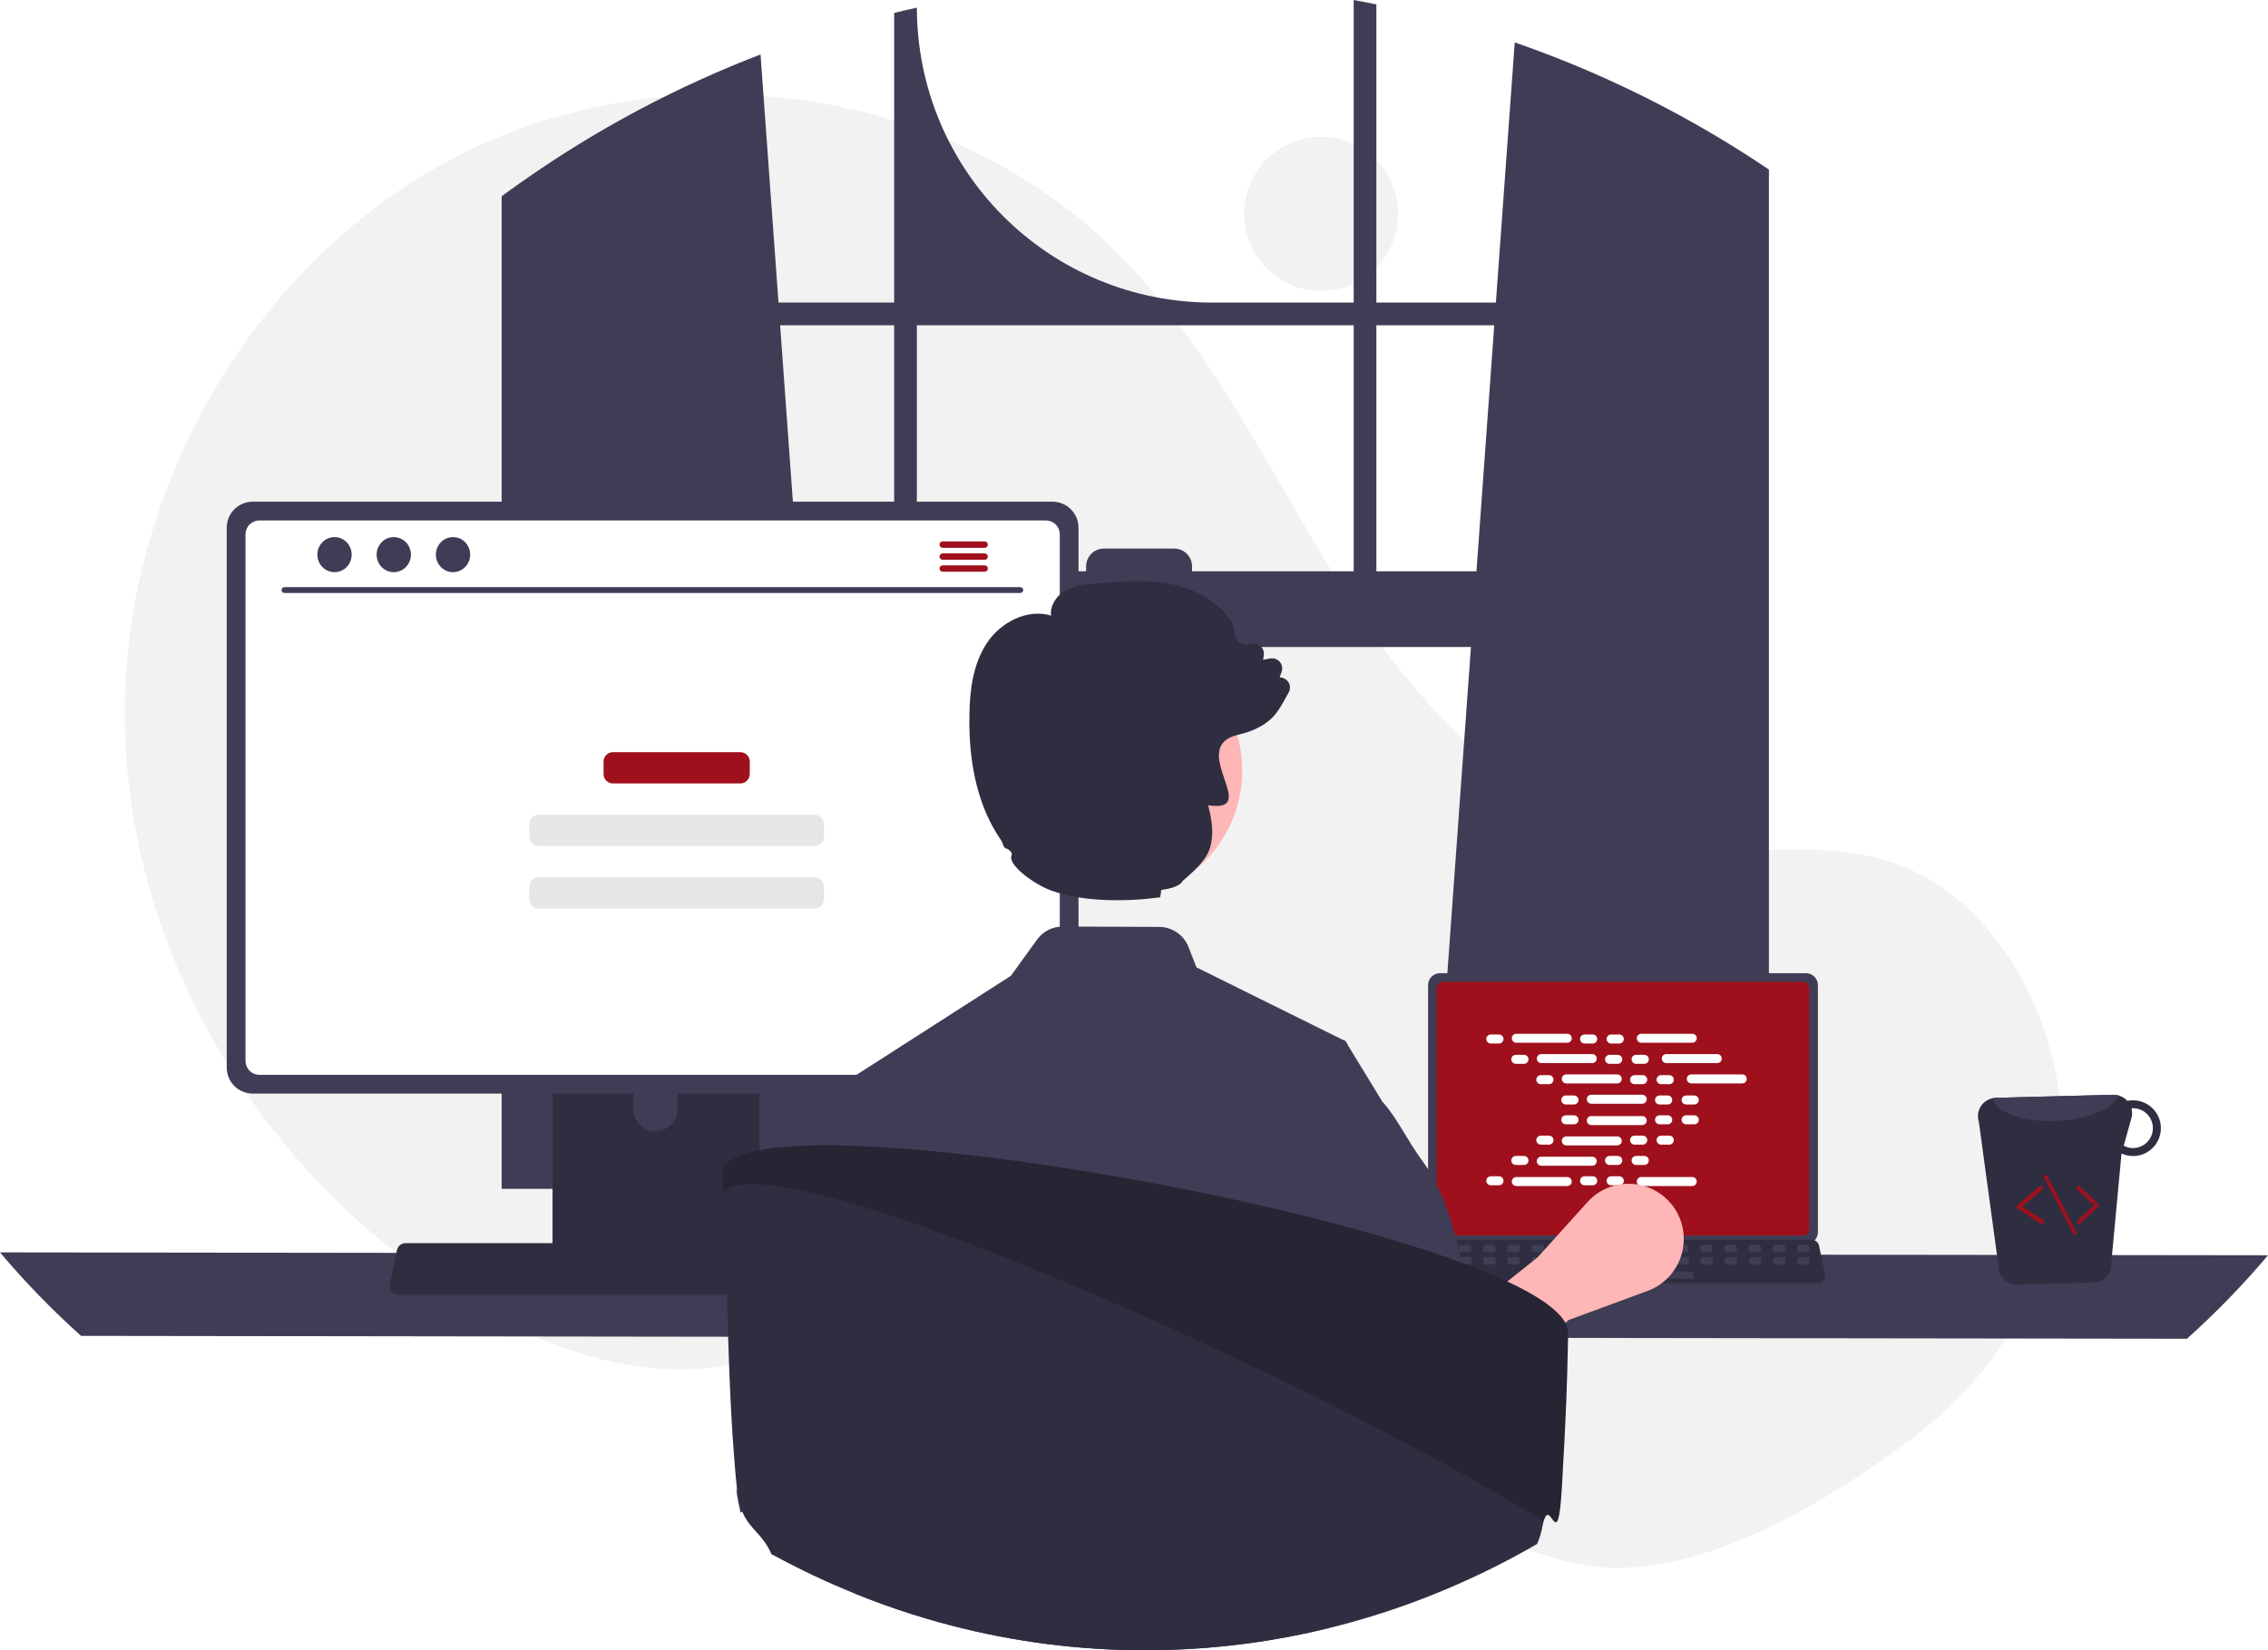 <svg width="415" height="302" viewBox="0 0 415 302" fill="none" xmlns="http://www.w3.org/2000/svg">
<g clip-path="url(#clip0_948_150)" filter="url(#filter0_i_948_150)">
<path d="M241.737 53.239C249.515 53.239 255.82 46.93 255.82 39.148C255.82 31.366 249.515 25.057 241.737 25.057C233.959 25.057 227.654 31.366 227.654 39.148C227.654 46.93 233.959 53.239 241.737 53.239Z" fill="#F2F2F2"/>
<path d="M350.983 262.364C371.916 246.411 381.914 219.604 375.655 194.032C375.499 193.396 375.335 192.762 375.162 192.13C371.013 176.951 360.747 162.524 345.784 157.674C333.221 153.601 319.507 156.733 306.4 155.113C280.671 151.934 260.724 131.104 246.688 109.296C232.653 87.487 221.866 63.075 203.216 45.058C172.474 15.359 122.327 8.965 84.212 28.297C46.096 47.628 21.817 90.517 22.853 133.26C23.888 176.004 49.249 216.87 86.079 238.552C99.609 246.518 115.258 252.16 130.832 250.186C144.345 248.472 156.623 241.208 170.073 239.051C191.218 235.66 212.229 245.226 230.519 256.373C248.808 267.52 266.474 280.733 287.258 285.901C307.438 290.919 332.44 276.496 350.983 262.364Z" fill="#F2F2F2"/>
<path d="M320.908 29.194C320.449 28.888 319.985 28.598 319.526 28.302C306.261 19.814 292.044 12.918 277.167 7.758L273.718 55.37H251.85V0.807C250.474 0.522 249.086 0.253 247.699 -3.05176e-05V55.37H221.712C207.406 55.37 193.686 49.684 183.57 39.562C173.454 29.44 167.771 15.713 167.771 1.399C166.379 1.699 164.997 2.021 163.615 2.364V55.37H142.449L139.163 9.969C123.875 15.835 109.361 23.55 95.944 32.941C95.712 33.099 95.48 33.263 95.254 33.421C94.088 34.239 92.938 35.073 91.793 35.918V217.558H154.174L153.071 202.28L147.006 118.397H269.156L263.09 202.28L261.988 217.558H323.677V31.031C322.759 30.408 321.836 29.796 320.908 29.194ZM163.615 104.544H146.004L142.749 59.528H163.615V104.544ZM247.699 104.544H218.121V103.652C218.121 103.224 218.036 102.799 217.872 102.403C217.708 102.007 217.467 101.647 217.164 101.344C216.861 101.041 216.501 100.801 216.105 100.638C215.709 100.474 215.284 100.39 214.856 100.391H201.997C201.569 100.391 201.145 100.475 200.749 100.639C200.354 100.803 199.994 101.043 199.691 101.346C199.389 101.649 199.149 102.008 198.985 102.404C198.821 102.8 198.737 103.224 198.737 103.652V104.544H167.771V59.528H247.699V104.544ZM251.85 104.544V59.528H273.417L270.163 104.544H251.85Z" fill="#3F3D56"/>
<path d="M0 229.19C4.582 234.622 9.538 239.727 14.832 244.468L400.168 244.996C405.462 240.255 410.418 235.15 415 229.718L0 229.19Z" fill="#3F3D56"/>
<path d="M261.31 180.269V225.498C261.31 226.075 261.539 226.627 261.946 227.035C262.354 227.443 262.906 227.672 263.482 227.672H330.469C331.045 227.672 331.598 227.443 332.005 227.035C332.412 226.627 332.641 226.075 332.642 225.498V180.269C332.641 179.694 332.411 179.142 332.004 178.735C331.597 178.328 331.045 178.099 330.469 178.098H263.482C262.907 178.099 262.355 178.328 261.948 178.735C261.54 179.142 261.311 179.694 261.31 180.269Z" fill="#3F3D56"/>
<path d="M262.881 180.832V224.94C262.881 225.248 263.004 225.544 263.222 225.761C263.439 225.979 263.734 226.102 264.042 226.102H329.912C330.219 226.102 330.514 225.979 330.732 225.761C330.95 225.544 331.072 225.248 331.073 224.94V180.832C331.073 180.524 330.95 180.228 330.733 180.01C330.515 179.792 330.22 179.669 329.912 179.668H264.042C263.734 179.669 263.439 179.792 263.221 180.01C263.003 180.228 262.881 180.524 262.881 180.832Z" fill="#9F101C"/>
<path d="M259.909 234.319C260.031 234.473 260.187 234.597 260.365 234.682C260.542 234.767 260.737 234.811 260.934 234.81H332.661C332.857 234.81 333.051 234.766 333.228 234.681C333.405 234.597 333.561 234.474 333.685 234.321C333.808 234.169 333.896 233.991 333.942 233.8C333.989 233.609 333.992 233.411 333.951 233.218L332.838 227.927C332.792 227.711 332.692 227.51 332.549 227.343C332.405 227.175 332.222 227.046 332.016 226.967C331.867 226.909 331.708 226.879 331.548 226.879H262.043C261.882 226.879 261.724 226.909 261.574 226.967C261.368 227.046 261.185 227.175 261.042 227.343C260.898 227.51 260.799 227.711 260.752 227.927L259.639 233.218C259.599 233.41 259.603 233.609 259.65 233.799C259.696 233.99 259.785 234.167 259.909 234.319Z" fill="#2F2E41"/>
<path d="M329.086 229.158H330.781C330.923 229.158 331.038 229.043 331.038 228.901V228.09C331.038 227.947 330.923 227.832 330.781 227.832H329.086C328.944 227.832 328.829 227.947 328.829 228.09V228.901C328.829 229.043 328.944 229.158 329.086 229.158Z" fill="#3F3D56"/>
<path d="M324.668 229.158H326.362C326.504 229.158 326.62 229.043 326.62 228.901V228.09C326.62 227.947 326.504 227.832 326.362 227.832H324.668C324.526 227.832 324.41 227.947 324.41 228.09V228.901C324.41 229.043 324.526 229.158 324.668 229.158Z" fill="#3F3D56"/>
<path d="M320.25 229.158H321.944C322.086 229.158 322.201 229.043 322.201 228.901V228.09C322.201 227.947 322.086 227.832 321.944 227.832H320.25C320.107 227.832 319.992 227.947 319.992 228.09V228.901C319.992 229.043 320.107 229.158 320.25 229.158Z" fill="#3F3D56"/>
<path d="M315.832 229.158H317.526C317.668 229.158 317.783 229.043 317.783 228.901V228.09C317.783 227.947 317.668 227.832 317.526 227.832H315.832C315.689 227.832 315.574 227.947 315.574 228.09V228.901C315.574 229.043 315.689 229.158 315.832 229.158Z" fill="#3F3D56"/>
<path d="M311.413 229.158H313.107C313.249 229.158 313.365 229.043 313.365 228.901V228.09C313.365 227.947 313.249 227.832 313.107 227.832H311.413C311.271 227.832 311.156 227.947 311.156 228.09V228.901C311.156 229.043 311.271 229.158 311.413 229.158Z" fill="#3F3D56"/>
<path d="M306.995 229.158H308.689C308.831 229.158 308.946 229.043 308.946 228.901V228.09C308.946 227.947 308.831 227.832 308.689 227.832H306.995C306.852 227.832 306.737 227.947 306.737 228.09V228.901C306.737 229.043 306.852 229.158 306.995 229.158Z" fill="#3F3D56"/>
<path d="M302.576 229.158H304.27C304.413 229.158 304.528 229.043 304.528 228.901V228.09C304.528 227.947 304.413 227.832 304.27 227.832H302.576C302.434 227.832 302.319 227.947 302.319 228.09V228.901C302.319 229.043 302.434 229.158 302.576 229.158Z" fill="#3F3D56"/>
<path d="M298.158 229.158H299.852C299.995 229.158 300.11 229.043 300.11 228.901V228.09C300.11 227.947 299.995 227.832 299.852 227.832H298.158C298.016 227.832 297.901 227.947 297.901 228.09V228.901C297.901 229.043 298.016 229.158 298.158 229.158Z" fill="#3F3D56"/>
<path d="M293.74 229.158H295.434C295.576 229.158 295.691 229.043 295.691 228.901V228.09C295.691 227.947 295.576 227.832 295.434 227.832H293.74C293.598 227.832 293.482 227.947 293.482 228.09V228.901C293.482 229.043 293.598 229.158 293.74 229.158Z" fill="#3F3D56"/>
<path d="M289.321 229.158H291.015C291.158 229.158 291.273 229.043 291.273 228.901V228.09C291.273 227.947 291.158 227.832 291.015 227.832H289.321C289.179 227.832 289.064 227.947 289.064 228.09V228.901C289.064 229.043 289.179 229.158 289.321 229.158Z" fill="#3F3D56"/>
<path d="M284.903 229.158H286.597C286.739 229.158 286.854 229.043 286.854 228.901V228.09C286.854 227.947 286.739 227.832 286.597 227.832H284.903C284.761 227.832 284.645 227.947 284.645 228.09V228.901C284.645 229.043 284.761 229.158 284.903 229.158Z" fill="#3F3D56"/>
<path d="M280.484 229.158H282.179C282.321 229.158 282.436 229.043 282.436 228.901V228.09C282.436 227.947 282.321 227.832 282.179 227.832H280.484C280.342 227.832 280.227 227.947 280.227 228.09V228.901C280.227 229.043 280.342 229.158 280.484 229.158Z" fill="#3F3D56"/>
<path d="M276.066 229.158H277.761C277.903 229.158 278.018 229.043 278.018 228.901V228.09C278.018 227.947 277.903 227.832 277.761 227.832H276.066C275.924 227.832 275.809 227.947 275.809 228.09V228.901C275.809 229.043 275.924 229.158 276.066 229.158Z" fill="#3F3D56"/>
<path d="M271.648 229.158H273.342C273.484 229.158 273.6 229.043 273.6 228.901V228.09C273.6 227.947 273.484 227.832 273.342 227.832H271.648C271.506 227.832 271.39 227.947 271.39 228.09V228.901C271.39 229.043 271.506 229.158 271.648 229.158Z" fill="#3F3D56"/>
<path d="M267.229 229.158H268.924C269.066 229.158 269.181 229.043 269.181 228.901V228.09C269.181 227.947 269.066 227.832 268.924 227.832H267.229C267.087 227.832 266.972 227.947 266.972 228.09V228.901C266.972 229.043 267.087 229.158 267.229 229.158Z" fill="#3F3D56"/>
<path d="M262.811 229.158H264.505C264.647 229.158 264.763 229.043 264.763 228.901V228.09C264.763 227.947 264.647 227.832 264.505 227.832H262.811C262.669 227.832 262.554 227.947 262.554 228.09V228.901C262.554 229.043 262.669 229.158 262.811 229.158Z" fill="#3F3D56"/>
<path d="M329.139 231.369H330.833C330.975 231.369 331.09 231.253 331.09 231.111V230.3C331.09 230.158 330.975 230.042 330.833 230.042H329.139C328.996 230.042 328.881 230.158 328.881 230.3V231.111C328.881 231.253 328.996 231.369 329.139 231.369Z" fill="#3F3D56"/>
<path d="M324.72 231.369H326.414C326.557 231.369 326.672 231.253 326.672 231.111V230.3C326.672 230.158 326.557 230.042 326.414 230.042H324.72C324.578 230.042 324.463 230.158 324.463 230.3V231.111C324.463 231.253 324.578 231.369 324.72 231.369Z" fill="#3F3D56"/>
<path d="M320.302 231.369H321.996C322.138 231.369 322.253 231.253 322.253 231.111V230.3C322.253 230.158 322.138 230.042 321.996 230.042H320.302C320.16 230.042 320.044 230.158 320.044 230.3V231.111C320.044 231.253 320.16 231.369 320.302 231.369Z" fill="#3F3D56"/>
<path d="M315.884 231.369H317.578C317.72 231.369 317.835 231.253 317.835 231.111V230.3C317.835 230.158 317.72 230.042 317.578 230.042H315.884C315.742 230.042 315.626 230.158 315.626 230.3V231.111C315.626 231.253 315.742 231.369 315.884 231.369Z" fill="#3F3D56"/>
<path d="M311.465 231.369H313.16C313.302 231.369 313.417 231.253 313.417 231.111V230.3C313.417 230.158 313.302 230.042 313.16 230.042H311.465C311.323 230.042 311.208 230.158 311.208 230.3V231.111C311.208 231.253 311.323 231.369 311.465 231.369Z" fill="#3F3D56"/>
<path d="M307.047 231.369H308.741C308.883 231.369 308.999 231.253 308.999 231.111V230.3C308.999 230.158 308.883 230.042 308.741 230.042H307.047C306.905 230.042 306.789 230.158 306.789 230.3V231.111C306.789 231.253 306.905 231.369 307.047 231.369Z" fill="#3F3D56"/>
<path d="M302.628 231.369H304.323C304.465 231.369 304.58 231.253 304.58 231.111V230.3C304.58 230.158 304.465 230.042 304.323 230.042H302.628C302.486 230.042 302.371 230.158 302.371 230.3V231.111C302.371 231.253 302.486 231.369 302.628 231.369Z" fill="#3F3D56"/>
<path d="M298.21 231.369H299.904C300.046 231.369 300.162 231.253 300.162 231.111V230.3C300.162 230.158 300.046 230.042 299.904 230.042H298.21C298.068 230.042 297.952 230.158 297.952 230.3V231.111C297.952 231.253 298.068 231.369 298.21 231.369Z" fill="#3F3D56"/>
<path d="M293.792 231.369H295.486C295.628 231.369 295.744 231.253 295.744 231.111V230.3C295.744 230.158 295.628 230.042 295.486 230.042H293.792C293.65 230.042 293.534 230.158 293.534 230.3V231.111C293.534 231.253 293.65 231.369 293.792 231.369Z" fill="#3F3D56"/>
<path d="M289.374 231.369H291.068C291.21 231.369 291.325 231.253 291.325 231.111V230.3C291.325 230.158 291.21 230.042 291.068 230.042H289.374C289.231 230.042 289.116 230.158 289.116 230.3V231.111C289.116 231.253 289.231 231.369 289.374 231.369Z" fill="#3F3D56"/>
<path d="M284.955 231.369H286.649C286.791 231.369 286.907 231.253 286.907 231.111V230.3C286.907 230.158 286.791 230.042 286.649 230.042H284.955C284.813 230.042 284.698 230.158 284.698 230.3V231.111C284.698 231.253 284.813 231.369 284.955 231.369Z" fill="#3F3D56"/>
<path d="M280.537 231.369H282.231C282.373 231.369 282.488 231.253 282.488 231.111V230.3C282.488 230.158 282.373 230.042 282.231 230.042H280.537C280.394 230.042 280.279 230.158 280.279 230.3V231.111C280.279 231.253 280.394 231.369 280.537 231.369Z" fill="#3F3D56"/>
<path d="M276.119 231.369H277.813C277.955 231.369 278.07 231.253 278.07 231.111V230.3C278.07 230.158 277.955 230.042 277.813 230.042H276.119C275.976 230.042 275.861 230.158 275.861 230.3V231.111C275.861 231.253 275.976 231.369 276.119 231.369Z" fill="#3F3D56"/>
<path d="M271.7 231.369H273.394C273.537 231.369 273.652 231.253 273.652 231.111V230.3C273.652 230.158 273.537 230.042 273.394 230.042H271.7C271.558 230.042 271.443 230.158 271.443 230.3V231.111C271.443 231.253 271.558 231.369 271.7 231.369Z" fill="#3F3D56"/>
<path d="M267.282 231.369H268.976C269.118 231.369 269.233 231.253 269.233 231.111V230.3C269.233 230.158 269.118 230.042 268.976 230.042H267.282C267.139 230.042 267.024 230.158 267.024 230.3V231.111C267.024 231.253 267.139 231.369 267.282 231.369Z" fill="#3F3D56"/>
<path d="M262.863 231.369H264.557C264.7 231.369 264.815 231.253 264.815 231.111V230.3C264.815 230.158 264.7 230.042 264.557 230.042H262.863C262.721 230.042 262.606 230.158 262.606 230.3V231.111C262.606 231.253 262.721 231.369 262.863 231.369Z" fill="#3F3D56"/>
<path d="M292.466 234.021H309.625C309.767 234.021 309.882 233.906 309.882 233.763V232.953C309.882 232.81 309.767 232.695 309.625 232.695H292.466C292.324 232.695 292.209 232.81 292.209 232.953V233.763C292.209 233.906 292.324 234.021 292.466 234.021Z" fill="#3F3D56"/>
<path d="M274.288 189.318H272.788C272.333 189.318 271.964 189.687 271.964 190.142C271.964 190.597 272.333 190.965 272.788 190.965H274.288C274.742 190.965 275.111 190.597 275.111 190.142C275.111 189.687 274.742 189.318 274.288 189.318Z" fill="white"/>
<path d="M291.441 189.318H289.942C289.487 189.318 289.118 189.687 289.118 190.142C289.118 190.597 289.487 190.965 289.942 190.965H291.441C291.896 190.965 292.265 190.597 292.265 190.142C292.265 189.687 291.896 189.318 291.441 189.318Z" fill="white"/>
<path d="M296.302 189.318H294.802C294.347 189.318 293.979 189.687 293.979 190.142C293.979 190.597 294.347 190.965 294.802 190.965H296.302C296.757 190.965 297.125 190.597 297.125 190.142C297.125 189.687 296.757 189.318 296.302 189.318Z" fill="white"/>
<path d="M286.776 189.18H277.454C276.999 189.18 276.63 189.549 276.63 190.004C276.63 190.459 276.999 190.828 277.454 190.828H286.776C287.23 190.828 287.599 190.459 287.599 190.004C287.599 189.549 287.23 189.18 286.776 189.18Z" fill="white"/>
<path d="M309.647 189.18H300.325C299.871 189.18 299.502 189.549 299.502 190.004C299.502 190.459 299.871 190.828 300.325 190.828H309.647C310.102 190.828 310.471 190.459 310.471 190.004C310.471 189.549 310.102 189.18 309.647 189.18Z" fill="white"/>
<path d="M278.862 193.037H277.362C276.907 193.037 276.539 193.405 276.539 193.86C276.539 194.315 276.907 194.684 277.362 194.684H278.862C279.317 194.684 279.685 194.315 279.685 193.86C279.685 193.405 279.317 193.037 278.862 193.037Z" fill="white"/>
<path d="M296.016 193.037H294.516C294.061 193.037 293.692 193.405 293.692 193.86C293.692 194.315 294.061 194.684 294.516 194.684H296.016C296.47 194.684 296.839 194.315 296.839 193.86C296.839 193.405 296.47 193.037 296.016 193.037Z" fill="white"/>
<path d="M300.876 193.037H299.376C298.921 193.037 298.553 193.405 298.553 193.86C298.553 194.315 298.921 194.684 299.376 194.684H300.876C301.331 194.684 301.699 194.315 301.699 193.86C301.699 193.405 301.331 193.037 300.876 193.037Z" fill="white"/>
<path d="M291.35 192.899H282.028C281.573 192.899 281.205 193.268 281.205 193.723C281.205 194.178 281.573 194.547 282.028 194.547H291.35C291.805 194.547 292.173 194.178 292.173 193.723C292.173 193.268 291.805 192.899 291.35 192.899Z" fill="white"/>
<path d="M314.221 192.899H304.9C304.445 192.899 304.076 193.268 304.076 193.723C304.076 194.178 304.445 194.547 304.9 194.547H314.221C314.676 194.547 315.045 194.178 315.045 193.723C315.045 193.268 314.676 192.899 314.221 192.899Z" fill="white"/>
<path d="M283.436 196.755H281.936C281.481 196.755 281.113 197.124 281.113 197.579C281.113 198.034 281.481 198.403 281.936 198.403H283.436C283.891 198.403 284.259 198.034 284.259 197.579C284.259 197.124 283.891 196.755 283.436 196.755Z" fill="white"/>
<path d="M300.59 196.755H299.09C298.636 196.755 298.267 197.124 298.267 197.579C298.267 198.034 298.636 198.403 299.09 198.403H300.59C301.045 198.403 301.414 198.034 301.414 197.579C301.414 197.124 301.045 196.755 300.59 196.755Z" fill="white"/>
<path d="M305.451 196.755H303.951C303.496 196.755 303.127 197.124 303.127 197.579C303.127 198.034 303.496 198.403 303.951 198.403H305.451C305.905 198.403 306.274 198.034 306.274 197.579C306.274 197.124 305.905 196.755 305.451 196.755Z" fill="white"/>
<path d="M295.924 196.618H286.602C286.147 196.618 285.779 196.987 285.779 197.442C285.779 197.897 286.147 198.266 286.602 198.266H295.924C296.379 198.266 296.747 197.897 296.747 197.442C296.747 196.987 296.379 196.618 295.924 196.618Z" fill="white"/>
<path d="M318.796 196.618H309.474C309.02 196.618 308.651 196.987 308.651 197.442C308.651 197.897 309.02 198.266 309.474 198.266H318.796C319.251 198.266 319.62 197.897 319.62 197.442C319.62 196.987 319.251 196.618 318.796 196.618Z" fill="white"/>
<path d="M288.011 200.474H286.511C286.056 200.474 285.688 200.843 285.688 201.298C285.688 201.753 286.056 202.122 286.511 202.122H288.011C288.465 202.122 288.834 201.753 288.834 201.298C288.834 200.843 288.465 200.474 288.011 200.474Z" fill="white"/>
<path d="M305.165 200.474H303.665C303.21 200.474 302.841 200.843 302.841 201.298C302.841 201.753 303.21 202.122 303.665 202.122H305.165C305.619 202.122 305.988 201.753 305.988 201.298C305.988 200.843 305.619 200.474 305.165 200.474Z" fill="white"/>
<path d="M310.025 200.474H308.525C308.07 200.474 307.702 200.843 307.702 201.298C307.702 201.753 308.07 202.122 308.525 202.122H310.025C310.48 202.122 310.848 201.753 310.848 201.298C310.848 200.843 310.48 200.474 310.025 200.474Z" fill="white"/>
<path d="M300.499 200.337H291.177C290.722 200.337 290.354 200.706 290.354 201.161C290.354 201.616 290.722 201.984 291.177 201.984H300.499C300.954 201.984 301.322 201.616 301.322 201.161C301.322 200.706 300.954 200.337 300.499 200.337Z" fill="white"/>
<path d="M291.441 215.261H289.942C289.487 215.261 289.118 215.63 289.118 216.085C289.118 216.54 289.487 216.909 289.942 216.909H291.441C291.896 216.909 292.265 216.54 292.265 216.085C292.265 215.63 291.896 215.261 291.441 215.261Z" fill="white"/>
<path d="M296.302 215.261H294.802C294.347 215.261 293.979 215.63 293.979 216.085C293.979 216.54 294.347 216.909 294.802 216.909H296.302C296.757 216.909 297.125 216.54 297.125 216.085C297.125 215.63 296.757 215.261 296.302 215.261Z" fill="white"/>
<path d="M309.647 215.399H300.325C299.871 215.399 299.502 215.768 299.502 216.223C299.502 216.678 299.871 217.047 300.325 217.047H309.647C310.102 217.047 310.471 216.678 310.471 216.223C310.471 215.768 310.102 215.399 309.647 215.399Z" fill="white"/>
<path d="M274.288 215.261H272.788C272.333 215.261 271.964 215.63 271.964 216.085C271.964 216.54 272.333 216.909 272.788 216.909H274.288C274.742 216.909 275.111 216.54 275.111 216.085C275.111 215.63 274.742 215.261 274.288 215.261Z" fill="white"/>
<path d="M286.776 215.399H277.454C276.999 215.399 276.63 215.768 276.63 216.223C276.63 216.678 276.999 217.047 277.454 217.047H286.776C287.23 217.047 287.599 216.678 287.599 216.223C287.599 215.768 287.23 215.399 286.776 215.399Z" fill="white"/>
<path d="M278.862 211.543H277.362C276.907 211.543 276.539 211.912 276.539 212.367C276.539 212.822 276.907 213.19 277.362 213.19H278.862C279.317 213.19 279.685 212.822 279.685 212.367C279.685 211.912 279.317 211.543 278.862 211.543Z" fill="white"/>
<path d="M296.016 211.543H294.516C294.061 211.543 293.692 211.912 293.692 212.367C293.692 212.822 294.061 213.19 294.516 213.19H296.016C296.47 213.19 296.839 212.822 296.839 212.367C296.839 211.912 296.47 211.543 296.016 211.543Z" fill="white"/>
<path d="M300.876 211.543H299.376C298.921 211.543 298.553 211.912 298.553 212.367C298.553 212.822 298.921 213.19 299.376 213.19H300.876C301.331 213.19 301.699 212.822 301.699 212.367C301.699 211.912 301.331 211.543 300.876 211.543Z" fill="white"/>
<path d="M291.35 211.68H282.028C281.573 211.68 281.205 212.049 281.205 212.504C281.205 212.959 281.573 213.328 282.028 213.328H291.35C291.805 213.328 292.173 212.959 292.173 212.504C292.173 212.049 291.805 211.68 291.35 211.68Z" fill="white"/>
<path d="M283.436 207.824H281.936C281.481 207.824 281.113 208.193 281.113 208.648C281.113 209.103 281.481 209.472 281.936 209.472H283.436C283.891 209.472 284.259 209.103 284.259 208.648C284.259 208.193 283.891 207.824 283.436 207.824Z" fill="white"/>
<path d="M300.59 207.824H299.09C298.636 207.824 298.267 208.193 298.267 208.648C298.267 209.103 298.636 209.472 299.09 209.472H300.59C301.045 209.472 301.414 209.103 301.414 208.648C301.414 208.193 301.045 207.824 300.59 207.824Z" fill="white"/>
<path d="M305.451 207.824H303.951C303.496 207.824 303.127 208.193 303.127 208.648C303.127 209.103 303.496 209.472 303.951 209.472H305.451C305.905 209.472 306.274 209.103 306.274 208.648C306.274 208.193 305.905 207.824 305.451 207.824Z" fill="white"/>
<path d="M295.924 207.961H286.602C286.147 207.961 285.779 208.33 285.779 208.785C285.779 209.24 286.147 209.609 286.602 209.609H295.924C296.379 209.609 296.747 209.24 296.747 208.785C296.747 208.33 296.379 207.961 295.924 207.961Z" fill="white"/>
<path d="M288.011 204.105H286.511C286.056 204.105 285.688 204.474 285.688 204.929C285.688 205.384 286.056 205.753 286.511 205.753H288.011C288.465 205.753 288.834 205.384 288.834 204.929C288.834 204.474 288.465 204.105 288.011 204.105Z" fill="white"/>
<path d="M305.165 204.105H303.665C303.21 204.105 302.841 204.474 302.841 204.929C302.841 205.384 303.21 205.753 303.665 205.753H305.165C305.619 205.753 305.988 205.384 305.988 204.929C305.988 204.474 305.619 204.105 305.165 204.105Z" fill="white"/>
<path d="M310.025 204.105H308.525C308.07 204.105 307.702 204.474 307.702 204.929C307.702 205.384 308.07 205.753 308.525 205.753H310.025C310.48 205.753 310.848 205.384 310.848 204.929C310.848 204.474 310.48 204.105 310.025 204.105Z" fill="white"/>
<path d="M300.499 204.243H291.177C290.722 204.243 290.354 204.611 290.354 205.066C290.354 205.521 290.722 205.89 291.177 205.89H300.499C300.954 205.89 301.322 205.521 301.322 205.066C301.322 204.611 300.954 204.243 300.499 204.243Z" fill="white"/>
<path d="M266.314 258.844L259.272 247.708L281.373 230.08L290.495 219.968C291.681 218.654 293.19 217.675 294.872 217.127C296.554 216.58 298.35 216.484 300.081 216.849C301.811 217.213 303.416 218.026 304.735 219.206C306.053 220.386 307.039 221.891 307.594 223.571C308.416 226.062 308.239 228.774 307.101 231.136C305.962 233.498 303.951 235.326 301.491 236.232L287.067 241.549L266.314 258.844Z" fill="#FFB6B6"/>
<path d="M101.105 178.1V232.225H139.002V178.1C139.002 177.711 138.878 177.332 138.647 177.018C138.417 176.705 138.092 176.474 137.72 176.359C137.545 176.301 137.361 176.272 137.177 176.274H102.935C102.695 176.274 102.457 176.321 102.235 176.412C102.014 176.504 101.812 176.638 101.642 176.808C101.472 176.977 101.337 177.179 101.245 177.4C101.153 177.622 101.105 177.86 101.105 178.1ZM115.894 196.698C115.904 195.63 116.335 194.611 117.092 193.86C117.85 193.109 118.873 192.687 119.94 192.687C121.006 192.687 122.03 193.109 122.787 193.86C123.545 194.611 123.975 195.63 123.985 196.698V202.978C123.98 204.048 123.551 205.072 122.793 205.826C122.035 206.581 121.009 207.005 119.94 207.005C118.87 207.005 117.845 206.581 117.087 205.826C116.328 205.072 115.9 204.048 115.894 202.978V196.698Z" fill="#2F2E41"/>
<path d="M100.989 230.494V235.713C100.99 235.983 101.097 236.242 101.288 236.434C101.478 236.626 101.737 236.734 102.007 236.737H138.099C138.37 236.735 138.629 236.627 138.82 236.435C139.01 236.243 139.117 235.984 139.117 235.713V230.494H100.989Z" fill="#3F3D56"/>
<path d="M41.488 96.555V195.378C41.489 196.638 41.99 197.845 42.88 198.736C43.77 199.626 44.977 200.127 46.235 200.128H192.6C193.858 200.127 195.065 199.626 195.955 198.736C196.845 197.845 197.346 196.638 197.347 195.378V96.555C197.344 95.296 196.842 94.091 195.953 93.201C195.063 92.312 193.857 91.812 192.6 91.81H46.235C44.978 91.812 43.772 92.312 42.882 93.201C41.992 94.091 41.491 95.296 41.488 96.555Z" fill="#3F3D56"/>
<path d="M44.922 97.784V194.159C44.923 194.832 45.191 195.477 45.666 195.953C46.142 196.429 46.786 196.696 47.459 196.698H191.381C192.054 196.696 192.698 196.429 193.174 195.953C193.649 195.477 193.917 194.832 193.918 194.159V97.784C193.918 97.111 193.651 96.464 193.175 95.988C192.7 95.511 192.055 95.242 191.381 95.241H47.459C46.785 95.242 46.14 95.511 45.665 95.988C45.189 96.464 44.922 97.111 44.922 97.784Z" fill="white"/>
<path d="M71.632 236.383C71.778 236.567 71.964 236.715 72.176 236.817C72.388 236.918 72.62 236.97 72.855 236.969H158.48C158.714 236.969 158.945 236.916 159.156 236.815C159.368 236.714 159.554 236.568 159.702 236.386C159.849 236.204 159.954 235.991 160.009 235.763C160.064 235.536 160.068 235.298 160.02 235.069L158.691 228.752C158.636 228.494 158.517 228.255 158.346 228.055C158.174 227.855 157.956 227.701 157.71 227.607C157.532 227.537 157.342 227.501 157.151 227.501H74.179C73.988 227.501 73.798 227.537 73.62 227.607C73.374 227.701 73.155 227.855 72.984 228.055C72.813 228.255 72.694 228.494 72.639 228.752L71.31 235.069C71.263 235.298 71.267 235.535 71.323 235.762C71.378 235.99 71.484 236.202 71.632 236.383Z" fill="#2F2E41"/>
<path d="M186.71 108.517H52.043C51.903 108.514 51.77 108.456 51.672 108.356C51.574 108.255 51.519 108.121 51.519 107.981C51.519 107.841 51.574 107.706 51.672 107.606C51.77 107.506 51.903 107.448 52.043 107.445H186.71C186.85 107.448 186.984 107.506 187.082 107.606C187.179 107.706 187.234 107.841 187.234 107.981C187.234 108.121 187.179 108.255 187.082 108.356C186.984 108.456 186.85 108.514 186.71 108.517Z" fill="#3F3D56"/>
<path d="M61.21 104.709C62.944 104.709 64.349 103.272 64.349 101.499C64.349 99.726 62.944 98.289 61.21 98.289C59.477 98.289 58.072 99.726 58.072 101.499C58.072 103.272 59.477 104.709 61.21 104.709Z" fill="#3F3D56"/>
<path d="M72.052 104.709C73.785 104.709 75.191 103.272 75.191 101.499C75.191 99.726 73.785 98.289 72.052 98.289C70.319 98.289 68.914 99.726 68.914 101.499C68.914 103.272 70.319 104.709 72.052 104.709Z" fill="#3F3D56"/>
<path d="M82.894 104.709C84.628 104.709 86.033 103.272 86.033 101.499C86.033 99.726 84.628 98.289 82.894 98.289C81.161 98.289 79.756 99.726 79.756 101.499C79.756 103.272 81.161 104.709 82.894 104.709Z" fill="#3F3D56"/>
<path d="M180.182 99.083H172.482C172.329 99.086 172.184 99.149 172.078 99.258C171.972 99.367 171.912 99.513 171.912 99.666C171.912 99.818 171.972 99.964 172.078 100.073C172.184 100.182 172.329 100.245 172.482 100.249H180.182C180.335 100.247 180.481 100.184 180.589 100.075C180.697 99.966 180.757 99.819 180.757 99.666C180.757 99.513 180.697 99.365 180.589 99.256C180.481 99.147 180.335 99.085 180.182 99.083Z" fill="#9F101C"/>
<path d="M180.182 101.273H172.481C172.329 101.276 172.184 101.339 172.077 101.448C171.971 101.557 171.911 101.703 171.911 101.856C171.911 102.008 171.971 102.155 172.077 102.264C172.184 102.373 172.329 102.436 172.481 102.439H180.182C180.335 102.437 180.482 102.375 180.589 102.266C180.697 102.157 180.758 102.009 180.758 101.856C180.758 101.702 180.697 101.555 180.589 101.446C180.482 101.337 180.335 101.274 180.182 101.273Z" fill="#9F101C"/>
<path d="M180.182 103.463H172.482C172.329 103.466 172.184 103.529 172.078 103.638C171.972 103.747 171.912 103.894 171.912 104.046C171.912 104.198 171.972 104.345 172.078 104.453C172.184 104.562 172.329 104.625 172.482 104.629H180.182C180.335 104.627 180.481 104.564 180.589 104.455C180.697 104.346 180.757 104.199 180.757 104.046C180.757 103.893 180.697 103.746 180.589 103.636C180.481 103.527 180.335 103.465 180.182 103.463Z" fill="#9F101C"/>
<path d="M365.83 232.784C366.062 233.461 366.503 234.047 367.089 234.458C367.675 234.868 368.376 235.083 369.091 235.07L383.064 234.71C383.784 234.696 384.481 234.449 385.05 234.006C385.618 233.563 386.028 232.948 386.218 232.252L388.196 211.097C388.897 211.415 389.661 211.572 390.431 211.557C391.1 211.54 391.759 211.391 392.371 211.12C392.982 210.848 393.534 210.458 393.996 209.973C394.457 209.488 394.818 208.917 395.058 208.292C395.299 207.667 395.414 207.001 395.397 206.332C395.38 205.662 395.232 205.003 394.961 204.391C394.689 203.779 394.3 203.226 393.815 202.765C393.33 202.304 392.759 201.942 392.134 201.702C391.51 201.461 390.844 201.346 390.175 201.363C389.867 201.362 389.56 201.394 389.259 201.458C388.932 201.104 388.534 200.822 388.092 200.631C387.649 200.439 387.171 200.343 386.689 200.348L365.195 200.903C365.017 200.91 364.84 200.932 364.665 200.969C364.194 201.057 363.747 201.245 363.354 201.52C362.961 201.796 362.632 202.152 362.389 202.565C362.145 202.978 361.993 203.439 361.942 203.916C361.891 204.393 361.944 204.875 362.095 205.331L365.83 232.784ZM388.601 209.661L390.008 204.619C390.168 204.037 390.172 203.423 390.019 202.838C390.087 202.838 390.147 202.806 390.216 202.806C391.18 202.786 392.114 203.149 392.811 203.817C393.508 204.484 393.912 205.401 393.935 206.366C393.958 207.332 393.597 208.266 392.931 208.966C392.266 209.665 391.351 210.072 390.386 210.097C389.763 210.117 389.145 209.966 388.601 209.661Z" fill="#2F2E41"/>
<path d="M364.665 200.969C365.123 203.589 370.271 205.431 376.462 205.11C382.154 204.848 386.809 202.848 387.661 200.478C387.346 200.384 387.018 200.341 386.689 200.348L365.195 200.903C365.017 200.91 364.84 200.932 364.665 200.969Z" fill="#3F3D56"/>
<path d="M380.488 223.988C380.518 223.977 380.547 223.959 380.574 223.934L383.87 220.898C383.91 220.862 383.943 220.812 383.965 220.753C383.988 220.694 384 220.628 384 220.561C384 220.495 383.988 220.429 383.966 220.37C383.943 220.311 383.91 220.261 383.87 220.224L380.444 217.067C380.413 217.038 380.378 217.017 380.341 217.007C380.304 216.997 380.266 216.998 380.229 217.008C380.192 217.019 380.157 217.04 380.125 217.07C380.094 217.099 380.068 217.138 380.047 217.182C380.026 217.226 380.012 217.276 380.005 217.328C379.998 217.38 379.998 217.434 380.006 217.486C380.014 217.538 380.029 217.587 380.05 217.631C380.072 217.674 380.099 217.712 380.13 217.741L383.19 220.561L380.26 223.26C380.204 223.312 380.162 223.391 380.143 223.482C380.123 223.574 380.128 223.672 380.155 223.759C380.182 223.846 380.231 223.917 380.291 223.959C380.352 224.001 380.422 224.011 380.488 223.988Z" fill="#9F101C"/>
<path d="M373.729 223.988C373.798 223.968 373.861 223.925 373.909 223.866C373.956 223.806 373.987 223.731 373.997 223.652C374.006 223.572 373.995 223.491 373.963 223.419C373.932 223.347 373.882 223.287 373.82 223.247L370.013 220.796L373.692 217.726C373.73 217.695 373.762 217.655 373.786 217.61C373.81 217.564 373.826 217.514 373.833 217.462C373.84 217.409 373.838 217.356 373.826 217.305C373.815 217.253 373.794 217.205 373.766 217.163C373.738 217.12 373.703 217.084 373.662 217.057C373.622 217.03 373.577 217.012 373.531 217.004C373.484 216.997 373.437 216.999 373.391 217.012C373.345 217.025 373.302 217.048 373.264 217.079L369.145 220.516C369.097 220.556 369.059 220.609 369.034 220.669C369.009 220.73 368.997 220.797 369.001 220.864C369.004 220.93 369.022 220.995 369.054 221.052C369.085 221.109 369.129 221.156 369.18 221.189L373.462 223.947C373.543 223.999 373.639 224.013 373.729 223.988Z" fill="#9F101C"/>
<path d="M379.753 225.988C379.784 225.979 379.815 225.964 379.842 225.944C379.879 225.918 379.911 225.884 379.937 225.843C379.962 225.803 379.98 225.757 379.991 225.708C380.001 225.66 380.003 225.609 379.996 225.56C379.99 225.51 379.975 225.462 379.952 225.42L374.608 215.183C374.562 215.096 374.489 215.034 374.405 215.011C374.32 214.987 374.231 215.003 374.157 215.056C374.083 215.108 374.03 215.193 374.009 215.291C373.989 215.39 374.003 215.494 374.048 215.58L379.392 225.817C379.429 225.887 379.483 225.941 379.548 225.972C379.613 226.003 379.685 226.008 379.753 225.988Z" fill="#9F101C"/>
<path d="M135.467 137.647H112.159C111.208 137.647 110.438 138.419 110.438 139.37V141.648C110.438 142.6 111.208 143.371 112.159 143.371H135.467C136.418 143.371 137.189 142.6 137.189 141.648V139.37C137.189 138.419 136.418 137.647 135.467 137.647Z" fill="#9F101C"/>
<path d="M149.053 149.095H98.573C97.622 149.095 96.852 149.866 96.852 150.817V153.096C96.852 154.047 97.622 154.818 98.573 154.818H149.053C150.004 154.818 150.775 154.047 150.775 153.096V150.817C150.775 149.866 150.004 149.095 149.053 149.095Z" fill="#E6E6E6"/>
<path d="M149.053 160.542H98.573C97.622 160.542 96.852 161.313 96.852 162.265V164.543C96.852 165.494 97.622 166.266 98.573 166.266H149.053C150.004 166.266 150.775 165.494 150.775 164.543V162.265C150.775 161.313 150.004 160.542 149.053 160.542Z" fill="#E6E6E6"/>
<path d="M153.333 198.874L153.447 199.236L153.453 199.248L156.894 209.717L160.854 221.781L168.302 244.454L168.375 247.975V247.987L168.928 276.319L167.394 280.159L169.121 286.457C169.121 286.457 168.327 276.938 164.067 282.404C161.654 285.511 158.832 288.689 156.515 291.669C159.891 293.036 163.321 294.272 166.804 295.378C167.556 295.619 168.315 295.847 169.073 296.076C169.235 296.124 169.398 296.172 169.56 296.221C181.108 299.638 193.047 301.558 205.083 301.934C205.709 301.952 206.323 301.964 206.919 301.976C207.129 301.982 207.334 301.988 207.538 301.988C208.212 301.994 208.88 302 209.554 302C210.914 302 212.268 301.98 213.615 301.94C223.591 301.659 233.508 300.316 243.2 297.936C243.134 293.933 242.954 289.255 242.695 284.258C242.575 281.808 239.873 279.153 239.71 276.589C239.596 274.662 242.021 272.85 241.895 270.894C241.076 258.847 240.053 263.471 239.295 254.941C239.217 254.104 239.145 253.303 239.079 252.539C238.591 247.06 238.254 243.635 238.254 243.635L241.492 223.22L246.576 191.169L246.185 190.524L245.745 190.308L218.928 177.027L217.472 173.295C217.048 172.219 216.312 171.296 215.359 170.642C214.405 169.989 213.279 169.636 212.123 169.628L194.458 169.556C193.541 169.552 192.636 169.767 191.819 170.182C191.002 170.598 190.295 171.203 189.759 171.946L184.975 178.574L153.333 198.874Z" fill="#3F3D56"/>
<path d="M172.376 239.409L168.375 247.975L165.643 253.827L160.944 278.444L158.591 280.942L156.576 272.098L135.479 276.784C134.787 272.937 135.294 276.915 134.867 272.694C134.987 272.574 135.113 272.454 135.24 272.333C135.577 272.02 135.859 271.725 135.853 271.442C135.613 256.885 136.335 232.112 142.364 217.104C143.308 214.653 144.553 212.33 146.07 210.186C146.19 210.024 146.305 209.861 146.419 209.699C149.199 205.804 150.956 201.969 153.447 199.242V199.236C153.462 199.223 153.476 199.209 153.489 199.194C153.498 199.189 153.506 199.183 153.513 199.175L170.625 190.097L171.359 210.734L171.882 225.568L172.376 239.409Z" fill="#3F3D56"/>
<path d="M234.079 241.842L239.077 252.542L240.821 256.268L245.519 280.882L247.864 283.375L249.884 274.532L250.833 274.337L267.953 270.79L272.943 286.646C274.068 284.771 274.511 282.565 274.197 280.401C273.884 278.237 272.833 276.248 271.223 274.769C270.882 274.461 270.598 274.16 270.606 273.876C270.89 256.755 269.844 225.492 260.391 212.624C257.389 208.541 255.588 204.474 252.967 201.632C252.959 201.624 252.959 201.616 252.951 201.616L246.574 191.168L246.184 190.527L245.746 190.307L234.079 241.842Z" fill="#3F3D56"/>
<path d="M203.801 164.526C216.78 164.526 227.302 153.998 227.302 141.011C227.302 128.024 216.78 117.496 203.801 117.496C190.821 117.496 180.299 128.024 180.299 141.011C180.299 153.998 190.821 164.526 203.801 164.526Z" fill="#FFB6B6"/>
<path d="M235.566 124.586C235.384 124.391 235.165 124.235 234.921 124.127C234.677 124.019 234.414 123.962 234.148 123.958L234.501 122.976C234.616 122.667 234.647 122.333 234.591 122.008C234.535 121.682 234.393 121.378 234.181 121.126C233.968 120.873 233.692 120.682 233.382 120.571C233.071 120.461 232.736 120.435 232.412 120.496L231.125 120.744L231.247 119.884C231.293 119.563 231.256 119.236 231.138 118.935C231.019 118.634 230.825 118.368 230.573 118.165C230.322 117.961 230.021 117.827 229.702 117.775C229.383 117.723 229.055 117.755 228.752 117.868C228.476 117.976 228.179 118.022 227.884 118.001C227.588 117.98 227.301 117.893 227.043 117.746C226.784 117.604 226.56 117.407 226.385 117.17C226.21 116.932 226.089 116.658 226.03 116.369L225.582 114.205L225.535 114.089C223.351 110.448 219.153 107.799 214.015 106.827C209.442 105.957 204.753 106.4 200.233 106.817C198.44 106.986 196.415 107.176 194.727 108.21C193.292 109.097 192.079 110.87 192.327 112.659C187.87 111.292 183.091 114.021 180.723 117.461C177.917 121.557 177.458 126.686 177.385 130.697C177.184 140.186 179.141 147.949 183.186 153.775C183.482 154.197 183.556 155.078 184.141 155.374L184.02 155.179C184.674 155.506 185.338 156.033 185.09 156.598C184.378 158.224 189.11 161.817 192.443 163.005C198.524 165.174 206.61 164.989 212.296 164.208L212.496 162.862C214.548 162.583 215.993 162.05 216.399 161.216C217.117 160.604 217.728 160.055 218.261 159.548L218.266 159.543C218.277 159.532 218.298 159.516 218.309 159.506C220.877 157.041 221.473 155.638 221.742 153.5C222.001 151.405 221.542 149.278 221.072 147.363C230.957 148.893 217.18 136.829 226.389 134.497C226.495 134.464 226.602 134.438 226.711 134.417C226.98 134.354 227.249 134.291 227.507 134.217C228.753 133.879 229.946 133.369 231.052 132.702C233.625 131.135 234.475 129.056 235.804 126.713C235.996 126.379 236.076 125.993 236.033 125.61C235.991 125.228 235.827 124.869 235.566 124.586Z" fill="#2F2E41"/>
<path d="M286.923 243.516C286.918 244.44 286.907 245.732 286.865 247.332C286.86 247.553 286.854 247.78 286.849 248.012C286.781 250.952 286.712 253.416 286.601 256.155C286.596 256.345 286.591 256.53 286.58 256.72C286.432 260.541 286.2 264.989 285.8 272.035C285.056 285.049 283.758 273.824 282.456 278.389C282.392 278.616 282.324 278.885 282.26 279.201C282.063 280.35 281.73 281.472 281.269 282.542C280.578 282.954 279.866 283.349 279.164 283.745C277.165 284.859 275.135 285.93 273.088 286.949C271.938 287.518 270.783 288.078 269.623 288.616C269.438 288.701 269.259 288.785 269.08 288.864C263.138 291.614 257.014 293.952 250.751 295.862C249.528 296.231 248.309 296.59 247.075 296.923C245.788 297.282 244.501 297.619 243.198 297.936C233.507 300.317 223.59 301.659 213.614 301.941C212.269 301.984 210.914 302 209.553 302C208.878 302 208.213 301.994 207.538 301.989C207.332 301.989 207.127 301.984 206.921 301.978C206.325 301.963 205.708 301.952 205.086 301.936C193.049 301.561 181.11 299.64 169.562 296.221L169.072 296.078C168.312 295.846 167.558 295.619 166.804 295.376C163.323 294.273 159.893 293.039 156.514 291.672C153.934 290.632 151.385 289.517 148.866 288.326C148.843 288.32 148.821 288.309 148.802 288.294C148.275 288.051 147.742 287.798 147.215 287.54C147.146 287.503 147.072 287.466 146.999 287.429C145.031 286.468 143.085 285.462 141.16 284.41C139.541 280.69 137.262 279.977 135.849 276.705C135.437 275.733 135.14 274.717 134.962 273.676C134.962 273.665 134.957 273.655 134.957 273.639C135.105 275.602 134.329 270.156 134.952 273.618C134.947 273.555 134.941 273.486 134.936 273.407C134.92 273.217 134.899 272.985 134.868 272.694C133.058 255.021 133.174 234.808 132.389 218.153C132.336 217.077 132.281 216.046 132.225 215.061C132.209 214.733 132.188 214.411 132.167 214.095C132.204 214 132.246 213.9 132.294 213.805C132.304 213.777 132.316 213.751 132.33 213.725C132.346 213.693 132.364 213.661 132.383 213.63C132.394 213.615 132.41 213.593 132.42 213.578C132.428 213.56 132.437 213.542 132.447 213.525C132.494 213.451 132.547 213.372 132.605 213.298C132.631 213.266 132.652 213.24 132.679 213.213C132.697 213.187 132.718 213.162 132.742 213.14C132.758 213.114 132.778 213.091 132.8 213.071C132.821 213.05 132.842 213.024 132.868 212.997C132.88 212.981 132.894 212.966 132.911 212.955C132.952 212.907 132.998 212.863 133.048 212.823C133.236 212.65 133.437 212.491 133.649 212.348C133.723 212.301 133.802 212.253 133.876 212.2C134.407 211.882 134.967 211.614 135.548 211.398C135.748 211.324 135.949 211.256 136.165 211.182C136.244 211.161 136.318 211.134 136.397 211.108C136.513 211.071 136.629 211.034 136.75 211.008C137.352 210.828 138 210.675 138.702 210.533C138.786 210.517 138.876 210.501 138.966 210.48C139.092 210.453 139.224 210.432 139.356 210.411C139.535 210.38 139.72 210.348 139.905 210.316C141.471 210.068 143.249 209.884 145.211 209.762C145.395 209.752 145.58 209.741 145.764 209.73C145.981 209.72 146.197 209.709 146.418 209.699C146.603 209.688 146.793 209.683 146.983 209.678C147.167 209.667 147.357 209.662 147.552 209.657C148.085 209.641 148.634 209.625 149.193 209.614C150.786 209.583 152.463 209.593 154.225 209.63C155.042 209.651 155.875 209.672 156.73 209.709C156.788 209.709 156.841 209.715 156.893 209.715C157.637 209.741 158.386 209.773 159.156 209.815C159.694 209.841 160.237 209.868 160.781 209.899C161.292 209.931 161.809 209.963 162.331 210C162.737 210.021 163.143 210.052 163.555 210.079C163.903 210.105 164.251 210.132 164.599 210.153L165.074 210.184C165.332 210.205 165.591 210.221 165.855 210.248C166.435 210.295 167.015 210.343 167.606 210.39C168.191 210.443 168.787 210.496 169.383 210.548C169.979 210.601 170.58 210.659 171.182 210.717C171.245 210.723 171.303 210.728 171.361 210.733C171.91 210.791 172.458 210.844 173.012 210.902C173.138 210.913 173.27 210.923 173.397 210.939C173.925 210.992 174.463 211.054 174.996 211.111C175.16 211.128 175.322 211.146 175.486 211.164C175.904 211.209 176.315 211.248 176.736 211.298C177.289 211.361 177.854 211.419 178.402 211.493C178.83 211.541 179.257 211.588 179.684 211.641C180.354 211.72 181.034 211.804 181.715 211.894C181.973 211.926 182.231 211.957 182.49 211.994C184.431 212.237 186.393 212.506 188.387 212.786C191.409 213.214 194.479 213.678 197.569 214.179C200.666 214.681 203.779 215.21 206.91 215.768C207.702 215.91 208.493 216.053 209.289 216.2C209.648 216.269 210.006 216.338 210.365 216.406C210.977 216.517 211.589 216.633 212.201 216.749C212.812 216.865 213.424 216.981 214.036 217.103C214.764 217.245 215.497 217.388 216.225 217.53C221.019 218.48 225.787 219.494 230.439 220.554C231.204 220.728 231.969 220.908 232.729 221.082C234.248 221.436 235.753 221.794 237.243 222.159C237.655 222.254 238.061 222.354 238.467 222.454C239.48 222.707 240.492 222.961 241.489 223.219L241.663 223.267C242.397 223.446 243.114 223.631 243.831 223.821C245.524 224.264 247.189 224.713 248.826 225.167C249.913 225.467 250.987 225.772 252.049 226.08C253.636 226.539 255.192 227.003 256.706 227.473C257.08 227.589 257.455 227.705 257.824 227.816C258.932 228.159 260.024 228.507 261.084 228.856C261.928 229.13 262.75 229.41 263.563 229.689C264.375 229.969 265.171 230.249 265.952 230.528C266.453 230.708 266.949 230.898 267.445 231.077C268.157 231.341 268.858 231.605 269.544 231.869C269.755 231.948 269.961 232.032 270.166 232.112C270.298 232.17 270.425 232.217 270.551 232.27C270.799 232.37 271.052 232.465 271.295 232.565C271.543 232.66 271.785 232.761 272.028 232.866C272.265 232.961 272.508 233.062 272.74 233.162C272.977 233.257 273.21 233.357 273.442 233.463C273.637 233.542 273.827 233.626 274.011 233.711C274.386 233.874 274.76 234.038 275.124 234.207C275.303 234.291 275.483 234.37 275.662 234.455L276.074 234.645C276.132 234.676 276.19 234.703 276.248 234.729C276.379 234.793 276.517 234.861 276.648 234.924C276.954 235.067 277.255 235.22 277.55 235.362C277.946 235.563 278.331 235.764 278.7 235.959C279.075 236.159 279.439 236.36 279.787 236.555C279.845 236.587 279.897 236.619 279.955 236.65C280.035 236.692 280.114 236.74 280.193 236.782C280.462 236.935 280.72 237.093 280.979 237.246C281.485 237.558 281.965 237.864 282.413 238.17C282.514 238.239 282.609 238.307 282.709 238.371C283.041 238.608 283.357 238.84 283.653 239.078C283.653 239.083 283.653 239.083 283.658 239.083C283.758 239.157 283.853 239.236 283.948 239.31C284.027 239.384 284.112 239.447 284.191 239.521C284.465 239.758 284.718 239.985 284.95 240.218C285.028 240.289 285.102 240.365 285.172 240.445C285.203 240.47 285.231 240.498 285.256 240.529C285.362 240.635 285.457 240.74 285.546 240.846C285.56 240.86 285.573 240.876 285.583 240.893C285.71 241.041 285.826 241.189 285.937 241.336C285.989 241.41 286.047 241.484 286.095 241.558C286.158 241.648 286.221 241.743 286.274 241.832C286.322 241.906 286.364 241.986 286.406 242.059C286.518 242.25 286.613 242.449 286.691 242.656C286.75 242.796 286.798 242.941 286.833 243.088C286.873 243.229 286.903 243.372 286.923 243.516Z" fill="#2F2E41"/>
<path opacity="0.2" d="M286.923 243.516C286.918 244.44 286.907 245.732 286.865 247.332C286.86 247.553 286.849 247.78 286.844 248.012C286.791 250.255 286.712 253.026 286.601 256.155C286.596 256.345 286.591 256.53 286.58 256.72C286.432 260.541 286.2 264.989 285.799 272.035C285.056 285.049 283.758 273.824 282.456 278.389C278.837 276.162 274.871 273.829 270.63 271.433C269.866 271 269.094 270.566 268.315 270.13C259.834 265.396 250.361 260.435 240.471 255.522C240.081 255.327 239.685 255.131 239.295 254.941C216.642 243.738 191.915 232.84 171.883 225.568C168.017 224.164 164.325 222.897 160.854 221.784C153.544 219.446 147.225 217.81 142.362 217.103C137.299 216.364 133.802 216.628 132.388 218.153C132.336 217.076 132.281 216.046 132.225 215.061C132.204 214.733 132.183 214.411 132.162 214.095C132.194 214.008 132.236 213.925 132.277 213.841C132.283 213.829 132.287 213.817 132.293 213.805C132.304 213.777 132.316 213.751 132.33 213.725C132.346 213.693 132.364 213.661 132.383 213.63C132.4 213.593 132.422 213.558 132.446 213.525C132.494 213.451 132.547 213.372 132.605 213.298C132.647 213.243 132.693 213.19 132.742 213.14C132.758 213.114 132.778 213.091 132.8 213.071C132.821 213.05 132.842 213.023 132.868 212.997C132.88 212.98 132.894 212.966 132.911 212.955C132.952 212.907 132.998 212.863 133.048 212.823C133.236 212.65 133.437 212.491 133.649 212.348C133.723 212.3 133.802 212.253 133.876 212.2C134.407 211.882 134.967 211.614 135.548 211.398C135.748 211.324 135.949 211.256 136.165 211.182C136.244 211.161 136.318 211.134 136.397 211.108C136.513 211.071 136.629 211.034 136.75 211.008C137.352 210.828 138 210.675 138.702 210.533C138.913 210.49 139.134 210.448 139.356 210.411C139.535 210.38 139.72 210.348 139.904 210.316C141.471 210.068 143.248 209.883 145.21 209.762C145.395 209.752 145.58 209.741 145.764 209.73C145.981 209.72 146.197 209.709 146.418 209.699C146.603 209.688 146.793 209.683 146.983 209.678C147.167 209.667 147.357 209.662 147.552 209.657C148.085 209.641 148.634 209.625 149.193 209.614C150.786 209.588 152.463 209.598 154.224 209.635C155.042 209.651 155.875 209.678 156.73 209.715C156.783 209.715 156.841 209.72 156.893 209.72C157.637 209.741 158.391 209.778 159.156 209.815C159.694 209.841 160.237 209.868 160.78 209.899C161.292 209.931 161.809 209.963 162.331 210C162.737 210.021 163.143 210.052 163.555 210.079C163.903 210.105 164.251 210.131 164.599 210.153C165.016 210.184 165.432 210.216 165.854 210.248C166.435 210.295 167.015 210.343 167.606 210.39C168.191 210.443 168.787 210.496 169.383 210.548C169.979 210.601 170.58 210.659 171.182 210.717C171.245 210.723 171.303 210.728 171.361 210.733C171.909 210.791 172.458 210.844 173.012 210.902C176.082 211.213 179.241 211.578 182.49 211.994C184.431 212.242 186.396 212.508 188.387 212.791C191.409 213.219 194.479 213.683 197.569 214.179C200.665 214.681 203.779 215.21 206.91 215.768C207.701 215.91 208.493 216.053 209.289 216.2C210.26 216.38 211.23 216.563 212.201 216.749C212.812 216.865 213.424 216.982 214.036 217.103C214.764 217.245 215.497 217.388 216.225 217.53C221.019 218.48 225.787 219.494 230.439 220.554C231.204 220.728 231.969 220.908 232.729 221.082C234.248 221.436 235.752 221.794 237.243 222.159C237.655 222.259 238.061 222.359 238.467 222.459C239.485 222.713 240.492 222.966 241.489 223.219V223.225C241.547 223.235 241.605 223.251 241.663 223.267C242.391 223.452 243.114 223.636 243.831 223.826C245.524 224.27 247.189 224.716 248.826 225.167C249.912 225.473 250.988 225.774 252.049 226.08C253.636 226.544 255.192 227.008 256.706 227.473C257.08 227.589 257.455 227.705 257.824 227.816C258.932 228.164 260.018 228.511 261.084 228.856C261.928 229.13 262.75 229.41 263.563 229.689C264.375 229.969 265.171 230.249 265.952 230.528C266.458 230.708 266.954 230.893 267.445 231.072C268.162 231.336 268.858 231.6 269.544 231.869C269.755 231.948 269.96 232.032 270.166 232.112C270.551 232.259 270.926 232.412 271.295 232.565C271.543 232.66 271.785 232.761 272.028 232.866C272.265 232.961 272.508 233.062 272.74 233.162C272.977 233.257 273.209 233.357 273.442 233.463C273.637 233.542 273.827 233.626 274.011 233.711C274.386 233.874 274.76 234.038 275.124 234.207C275.303 234.291 275.483 234.37 275.662 234.455L276.073 234.645C276.132 234.676 276.19 234.703 276.248 234.729C276.696 234.94 277.128 235.151 277.55 235.362C277.946 235.563 278.331 235.764 278.7 235.959C279.138 236.191 279.555 236.418 279.955 236.65C280.035 236.692 280.114 236.74 280.193 236.782C280.462 236.935 280.72 237.093 280.979 237.246C281.485 237.558 281.965 237.864 282.413 238.17C282.856 238.476 283.268 238.777 283.653 239.078C283.653 239.083 283.653 239.083 283.658 239.083C283.843 239.231 284.022 239.378 284.191 239.521C284.465 239.758 284.718 239.985 284.95 240.218C285.028 240.289 285.102 240.365 285.172 240.445C285.203 240.47 285.231 240.498 285.256 240.529C285.367 240.65 285.478 240.772 285.583 240.893C285.71 241.041 285.826 241.189 285.937 241.336C285.989 241.41 286.047 241.484 286.095 241.558C286.158 241.648 286.221 241.743 286.274 241.832C286.322 241.906 286.364 241.986 286.406 242.059C286.518 242.25 286.613 242.449 286.691 242.656C286.749 242.796 286.796 242.941 286.833 243.088C286.873 243.229 286.903 243.372 286.923 243.516Z" fill="black"/>
</g>
<defs>
<filter id="filter0_i_948_150" x="0" y="0" width="415" height="302" filterUnits="userSpaceOnUse" color-interpolation-filters="sRGB">
<feFlood flood-opacity="0" result="BackgroundImageFix"/>
<feBlend mode="normal" in="SourceGraphic" in2="BackgroundImageFix" result="shape"/>
<feColorMatrix in="SourceAlpha" type="matrix" values="0 0 0 0 0 0 0 0 0 0 0 0 0 0 0 0 0 0 127 0" result="hardAlpha"/>
<feOffset/>
<feGaussianBlur stdDeviation="80"/>
<feComposite in2="hardAlpha" operator="arithmetic" k2="-1" k3="1"/>
<feColorMatrix type="matrix" values="0 0 0 0 0.035 0 0 0 0 0.035 0 0 0 0 0.035 0 0 0 1 0"/>
<feBlend mode="normal" in2="shape" result="effect1_innerShadow_948_150"/>
</filter>
<clipPath id="clip0_948_150">
<rect width="415" height="302" fill="white"/>
</clipPath>
</defs>
</svg>
